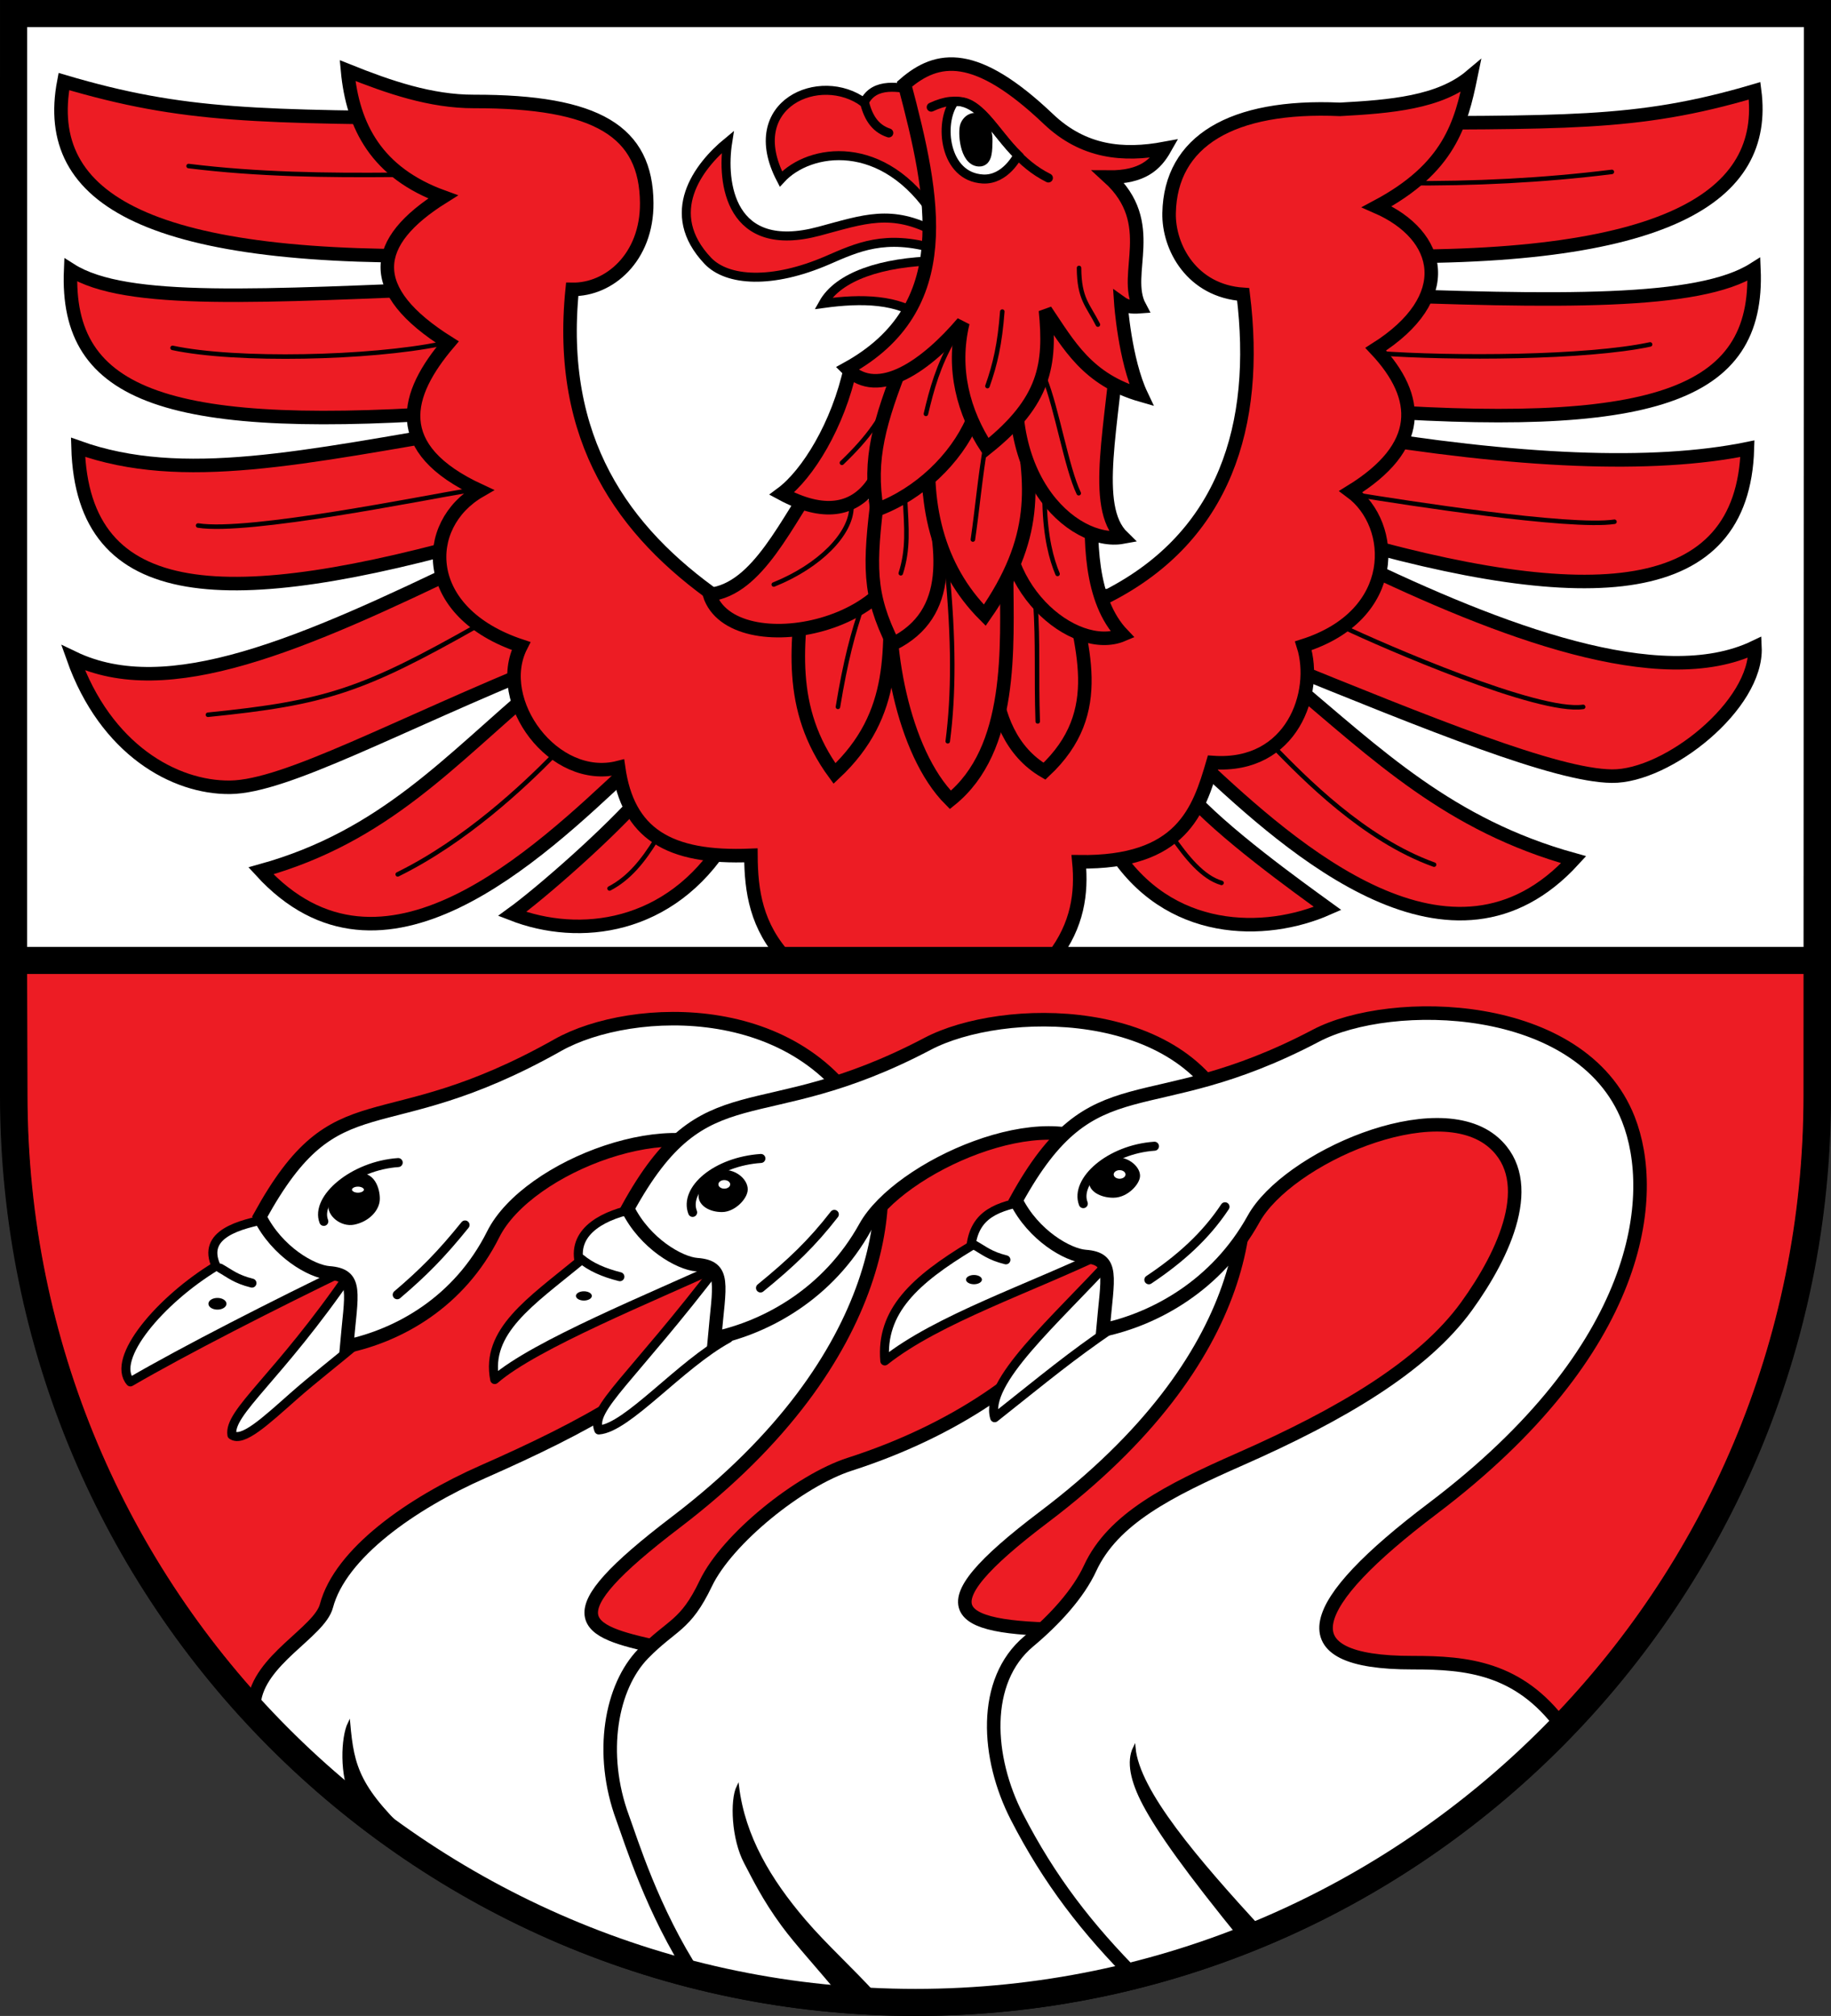 <?xml version="1.0" encoding="UTF-8" standalone="no"?>
<!-- Created with Inkscape (http://www.inkscape.org/) -->
<svg
   xmlns:dc="http://purl.org/dc/elements/1.1/"
   xmlns:cc="http://creativecommons.org/ns#"
   xmlns:rdf="http://www.w3.org/1999/02/22-rdf-syntax-ns#"
   xmlns:svg="http://www.w3.org/2000/svg"
   xmlns="http://www.w3.org/2000/svg"
   xmlns:sodipodi="http://sodipodi.sourceforge.net/DTD/sodipodi-0.dtd"
   xmlns:inkscape="http://www.inkscape.org/namespaces/inkscape"
   width="719.291"
   height="792.061"
   id="svg2"
   sodipodi:version="0.32"
   inkscape:version="0.46"
   sodipodi:docname="Wappen Mühlhausen.svg"
   inkscape:output_extension="org.inkscape.output.svg.inkscape"
   version="1.0"
   style="display:inline">
  <rect width="100%" height="100%" fill="#333333" stroke="none"/>
  <defs
     id="defs4">
    <inkscape:perspective
       sodipodi:type="inkscape:persp3d"
       inkscape:vp_x="0 : 526.18109 : 1"
       inkscape:vp_y="0 : 1000 : 0"
       inkscape:vp_z="744.09448 : 526.18109 : 1"
       inkscape:persp3d-origin="372.04724 : 350.78739 : 1"
       id="perspective10" />
    <inkscape:perspective
       id="perspective2447"
       inkscape:persp3d-origin="372.04724 : 350.78739 : 1"
       inkscape:vp_z="744.09448 : 526.18109 : 1"
       inkscape:vp_y="0 : 1000 : 0"
       inkscape:vp_x="0 : 526.18109 : 1"
       sodipodi:type="inkscape:persp3d" />
    <inkscape:perspective
       id="perspective4411"
       inkscape:persp3d-origin="372.04724 : 350.78739 : 1"
       inkscape:vp_z="744.09448 : 526.18109 : 1"
       inkscape:vp_y="0 : 1000 : 0"
       inkscape:vp_x="0 : 526.18109 : 1"
       sodipodi:type="inkscape:persp3d" />
    <inkscape:perspective
       sodipodi:type="inkscape:persp3d"
       inkscape:vp_x="0 : 526.18109 : 1"
       inkscape:vp_y="0 : 1000 : 0"
       inkscape:vp_z="744.09448 : 526.18109 : 1"
       inkscape:persp3d-origin="372.04724 : 350.78739 : 1"
       id="perspective2393" />
    <inkscape:perspective
       sodipodi:type="inkscape:persp3d"
       inkscape:vp_x="0 : 526.18109 : 1"
       inkscape:vp_y="0 : 1000 : 0"
       inkscape:vp_z="744.09448 : 526.18109 : 1"
       inkscape:persp3d-origin="372.04724 : 350.78739 : 1"
       id="perspective2468" />
    <clipPath
       id="id0">
      <rect
         id="rect9"
         height="225.129"
         width="179.897"
         y="0"
         x="0" />
    </clipPath>
    <style
       id="style6"
       type="text/css">
   
    .str0 {stroke:#1F1A17;stroke-width:0.076;stroke-linecap:round;stroke-linejoin:round}
    .str7 {stroke:#0A0B0C;stroke-linecap:round;stroke-linejoin:round}
    .str6 {stroke:#1F1A17;stroke-linecap:round}
    .str5 {stroke:#1F1A17;stroke-linecap:round;stroke-linejoin:round}
    .str4 {stroke:#1F1A17;stroke-linecap:round;stroke-linejoin:round}
    .str2 {stroke:#1F1A17;stroke-width:2;stroke-linejoin:round}
    .str1 {stroke:#0A0B0C;stroke-width:2.5;stroke-linecap:round;stroke-linejoin:round}
    .str3 {stroke:#1F1A17;stroke-width:2.5}
    .fil3 {fill:none}
    .fil1 {fill:#00923F}
    .fil5 {fill:#1F1A17}
    .fil2 {fill:white}
    .fil4 {fill:blue}
    .fil0 {fill:#FFCC00}
   
  </style>
    <inkscape:perspective
       id="perspective48"
       inkscape:persp3d-origin="372.04724 : 350.78739 : 1"
       inkscape:vp_z="744.09448 : 526.18109 : 1"
       inkscape:vp_y="0 : 1000 : 0"
       inkscape:vp_x="0 : 526.18109 : 1"
       sodipodi:type="inkscape:persp3d" />
    <inkscape:perspective
       id="perspective2483"
       inkscape:persp3d-origin="372.04724 : 350.78739 : 1"
       inkscape:vp_z="744.09448 : 526.18109 : 1"
       inkscape:vp_y="0 : 1000 : 0"
       inkscape:vp_x="0 : 526.18109 : 1"
       sodipodi:type="inkscape:persp3d" />
    <inkscape:perspective
       id="perspective2502"
       inkscape:persp3d-origin="372.04724 : 350.78739 : 1"
       inkscape:vp_z="744.09448 : 526.18109 : 1"
       inkscape:vp_y="0 : 1000 : 0"
       inkscape:vp_x="0 : 526.18109 : 1"
       sodipodi:type="inkscape:persp3d" />
    <inkscape:perspective
       id="perspective2480"
       inkscape:persp3d-origin="372.04724 : 350.78739 : 1"
       inkscape:vp_z="744.09448 : 526.18109 : 1"
       inkscape:vp_y="0 : 1000 : 0"
       inkscape:vp_x="0 : 526.18109 : 1"
       sodipodi:type="inkscape:persp3d" />
    <inkscape:perspective
       id="perspective3328"
       inkscape:persp3d-origin="372.04724 : 350.78739 : 1"
       inkscape:vp_z="744.09448 : 526.18109 : 1"
       inkscape:vp_y="0 : 1000 : 0"
       inkscape:vp_x="0 : 526.18109 : 1"
       sodipodi:type="inkscape:persp3d" />
    <inkscape:perspective
       id="perspective2531"
       inkscape:persp3d-origin="372.04724 : 350.78739 : 1"
       inkscape:vp_z="744.09448 : 526.18109 : 1"
       inkscape:vp_y="0 : 1000 : 0"
       inkscape:vp_x="0 : 526.18109 : 1"
       sodipodi:type="inkscape:persp3d" />
    <style
       id="style15"
       type="text/css">
  .Rand2 { stroke: #202020; stroke-width:30; }
  .Rand4 { stroke: #202020; stroke-width:60; }
  .Rand6 { stroke: #202020; stroke-width:90; }
  .Gold4 { stroke: #ffef00; stroke-width:60; }
  .Schwarz { fill: #000000; }
  .Blau { fill: #0000ff; }
  .Gold { fill: #ffef00; }
  .Silber { fill: #ffffff; }
  </style>
    <clipPath
       id="clippath">
      <path
         id="path13"
         d="M 360,4140 C 360,5929.403 1810.597,7380 3600,7380 C 5389.403,7380 6840,5929.403 6840,4140 L 6840,270 L 360,270 L 360,4140 z" />
    </clipPath>
    <clipPath
       id="krone">
      <path
         d="M 3600,720 C 3585,795 3570,870 3540,930 C 3510,990 3465,1035 3405,1065 C 3345,1095 3270,1110 3270,1132 C 3270,1155 3345,1185 3398,1238 C 3450,1290 3480,1365 3495,1508 C 3510,1650 3510,1860 3510,2018 C 3510,2175 3510,2280 3495,2348 C 3480,2415 3450,2445 3278,2460 C 3105,2475 2790,2475 2618,2475 C 2445,2475 2415,2475 2385,2460 C 2355,2445 2325,2415 2272,2348 C 2220,2280 2145,2175 2100,2108 C 2055,2040 2040,2010 2062,1950 C 2085,1890 2145,1800 2175,1748 C 2205,1695 2205,1680 2198,1680 C 2190,1680 2175,1695 2130,1725 C 2085,1755 2010,1800 1950,1822 C 1890,1845 1845,1845 1792,1822 C 1740,1800 1680,1755 1628,1732 C 1575,1710 1530,1710 1538,1732 C 1545,1755 1605,1800 1702,1882 C 1800,1965 1935,2085 2055,2235 C 2175,2385 2280,2565 2370,2730 C 2460,2895 2535,3045 2572,3135 C 2610,3225 2610,3255 2625,3270 C 2640,3285 2670,3285 2782,3270 C 2895,3255 3090,3225 3240,3210 C 3390,3195 3495,3195 3600,3195 C 3705,3195 3810,3195 3960,3210 C 4110,3225 4305,3255 4418,3270 C 4530,3285 4560,3285 4575,3270 C 4590,3255 4590,3225 4628,3135 C 4665,3045 4740,2895 4830,2730 C 4920,2565 5025,2385 5145,2235 C 5265,2085 5400,1965 5498,1882 C 5595,1800 5655,1755 5662,1732 C 5670,1710 5625,1710 5572,1732 C 5520,1755 5460,1800 5408,1822 C 5355,1845 5310,1845 5250,1822 C 5190,1800 5115,1755 5070,1725 C 5025,1695 5010,1680 5002,1680 C 4995,1680 4995,1695 5025,1748 C 5055,1800 5115,1890 5138,1950 C 5160,2010 5145,2040 5100,2108 C 5055,2175 4980,2280 4928,2348 C 4875,2415 4845,2445 4815,2460 C 4785,2475 4755,2475 4582,2475 C 4410,2475 4095,2475 3922,2460 C 3750,2445 3720,2415 3705,2348 C 3690,2280 3690,2175 3690,2018 C 3690,1860 3690,1650 3705,1508 C 3720,1365 3750,1290 3802,1238 C 3855,1185 3930,1155 3930,1132 C 3930,1110 3855,1095 3795,1065 C 3735,1035 3690,990 3660,930 C 3630,870 3615,795 3600,720 z"
         id="krone1c-1" />
    </clipPath>
    <inkscape:perspective
       id="perspective99"
       inkscape:persp3d-origin="219 : 160 : 1"
       inkscape:vp_z="438 : 240 : 1"
       inkscape:vp_y="0 : 1000 : 0"
       inkscape:vp_x="0 : 240 : 1"
       sodipodi:type="inkscape:persp3d" />
    <style
       id="style3521"
       type="text/css">
  .Rand2 { stroke: #202020; stroke-width:30; }
  .Rand4 { stroke: #202020; stroke-width:60; }
  .Rand6 { stroke: #202020; stroke-width:90; }
  .Gold4 { stroke: #ffef00; stroke-width:60; }
  .Schwarz { fill: #000000; }
  .Blau { fill: #0000ff; }
  .Gold { fill: #ffef00; }
  .Silber { fill: #ffffff; }
  </style>
    <clipPath
       id="clipPath3517">
      <path
         id="path3519"
         d="M 360,4140 C 360,5929.403 1810.597,7380 3600,7380 C 5389.403,7380 6840,5929.403 6840,4140 L 6840,270 L 360,270 L 360,4140 z" />
    </clipPath>
    <clipPath
       id="clipPath3513">
      <path
         d="M 3600,720 C 3585,795 3570,870 3540,930 C 3510,990 3465,1035 3405,1065 C 3345,1095 3270,1110 3270,1132 C 3270,1155 3345,1185 3398,1238 C 3450,1290 3480,1365 3495,1508 C 3510,1650 3510,1860 3510,2018 C 3510,2175 3510,2280 3495,2348 C 3480,2415 3450,2445 3278,2460 C 3105,2475 2790,2475 2618,2475 C 2445,2475 2415,2475 2385,2460 C 2355,2445 2325,2415 2272,2348 C 2220,2280 2145,2175 2100,2108 C 2055,2040 2040,2010 2062,1950 C 2085,1890 2145,1800 2175,1748 C 2205,1695 2205,1680 2198,1680 C 2190,1680 2175,1695 2130,1725 C 2085,1755 2010,1800 1950,1822 C 1890,1845 1845,1845 1792,1822 C 1740,1800 1680,1755 1628,1732 C 1575,1710 1530,1710 1538,1732 C 1545,1755 1605,1800 1702,1882 C 1800,1965 1935,2085 2055,2235 C 2175,2385 2280,2565 2370,2730 C 2460,2895 2535,3045 2572,3135 C 2610,3225 2610,3255 2625,3270 C 2640,3285 2670,3285 2782,3270 C 2895,3255 3090,3225 3240,3210 C 3390,3195 3495,3195 3600,3195 C 3705,3195 3810,3195 3960,3210 C 4110,3225 4305,3255 4418,3270 C 4530,3285 4560,3285 4575,3270 C 4590,3255 4590,3225 4628,3135 C 4665,3045 4740,2895 4830,2730 C 4920,2565 5025,2385 5145,2235 C 5265,2085 5400,1965 5498,1882 C 5595,1800 5655,1755 5662,1732 C 5670,1710 5625,1710 5572,1732 C 5520,1755 5460,1800 5408,1822 C 5355,1845 5310,1845 5250,1822 C 5190,1800 5115,1755 5070,1725 C 5025,1695 5010,1680 5002,1680 C 4995,1680 4995,1695 5025,1748 C 5055,1800 5115,1890 5138,1950 C 5160,2010 5145,2040 5100,2108 C 5055,2175 4980,2280 4928,2348 C 4875,2415 4845,2445 4815,2460 C 4785,2475 4755,2475 4582,2475 C 4410,2475 4095,2475 3922,2460 C 3750,2445 3720,2415 3705,2348 C 3690,2280 3690,2175 3690,2018 C 3690,1860 3690,1650 3705,1508 C 3720,1365 3750,1290 3802,1238 C 3855,1185 3930,1155 3930,1132 C 3930,1110 3855,1095 3795,1065 C 3735,1035 3690,990 3660,930 C 3630,870 3615,795 3600,720 z"
         id="path3515" />
    </clipPath>
    <inkscape:perspective
       id="perspective3511"
       inkscape:persp3d-origin="219 : 160 : 1"
       inkscape:vp_z="438 : 240 : 1"
       inkscape:vp_y="0 : 1000 : 0"
       inkscape:vp_x="0 : 240 : 1"
       sodipodi:type="inkscape:persp3d" />
    <inkscape:perspective
       id="perspective2748"
       inkscape:persp3d-origin="372.04724 : 350.78739 : 1"
       inkscape:vp_z="744.09448 : 526.18109 : 1"
       inkscape:vp_y="0 : 1000 : 0"
       inkscape:vp_x="0 : 526.18109 : 1"
       sodipodi:type="inkscape:persp3d" />
    <inkscape:perspective
       id="perspective2621"
       inkscape:persp3d-origin="372.04724 : 350.78739 : 1"
       inkscape:vp_z="744.09448 : 526.18109 : 1"
       inkscape:vp_y="0 : 1000 : 0"
       inkscape:vp_x="0 : 526.18109 : 1"
       sodipodi:type="inkscape:persp3d" />
    <inkscape:perspective
       id="perspective3295"
       inkscape:persp3d-origin="372.04724 : 350.78739 : 1"
       inkscape:vp_z="744.09448 : 526.18109 : 1"
       inkscape:vp_y="0 : 1000 : 0"
       inkscape:vp_x="0 : 526.18109 : 1"
       sodipodi:type="inkscape:persp3d" />
    <inkscape:perspective
       id="perspective2583"
       inkscape:persp3d-origin="372.04724 : 350.78739 : 1"
       inkscape:vp_z="744.09448 : 526.18109 : 1"
       inkscape:vp_y="0 : 1000 : 0"
       inkscape:vp_x="0 : 526.18109 : 1"
       sodipodi:type="inkscape:persp3d" />
  </defs>
  <sodipodi:namedview
     id="base"
     pagecolor="#ffffff"
     bordercolor="#666666"
     borderopacity="1.0"
     inkscape:pageopacity="0.0"
     inkscape:pageshadow="2"
     inkscape:zoom="0.66969214"
     inkscape:cx="184.52764"
     inkscape:cy="586.33547"
     inkscape:document-units="px"
     inkscape:current-layer="layer4"
     showgrid="true"
     inkscape:window-width="1400"
     inkscape:window-height="1001"
     inkscape:window-x="0"
     inkscape:window-y="22"
     inkscape:snap-global="false"
     showguides="true"
     inkscape:guide-bbox="true"
     objecttolerance="20"
     gridtolerance="20"
     guidetolerance="20"
     inkscape:snap-intersection-grid-guide="false"
     inkscape:snap-center="true" />
  <g
     inkscape:groupmode="layer"
     id="layer5"
     inkscape:label="Schildfüllung"
     style="display:inline"
     transform="translate(-12.402,-54.921)" />
  <g
     inkscape:groupmode="layer"
     id="layer3"
     inkscape:label="Ebene 1"
     style="display:inline"
     transform="translate(-62.2,-96.489)">
    <path
       id="path3364"
       style="fill:#ff0000;fill-opacity:1;fill-rule:nonzero;stroke:none;stroke-width:10.63;stroke-linecap:square;stroke-linejoin:miter;stroke-miterlimit:4;stroke-dasharray:none;stroke-opacity:1;display:inline"
       d=""
       sodipodi:nodetypes="cc" />
    <path
       style="fill:none;fill-rule:evenodd;stroke:#000000;stroke-width:3.543;stroke-linecap:round;stroke-linejoin:round;stroke-miterlimit:4;stroke-dasharray:none;stroke-opacity:1;display:inline"
       id="path3329"
       sodipodi:nodetypes="cc"
       d="" />
    <path
       style="fill:none;fill-rule:evenodd;stroke:#ff0000;stroke-width:1.772;stroke-linecap:round;stroke-linejoin:round;stroke-miterlimit:4;stroke-dasharray:none;stroke-opacity:1;display:inline"
       id="path3430"
       sodipodi:nodetypes="cc"
       d="" />
    <path
       style="fill:none;fill-rule:evenodd;stroke:#00ff00;stroke-width:3.543;stroke-linecap:round;stroke-linejoin:round;stroke-miterlimit:4;stroke-dasharray:none;stroke-opacity:1;display:inline"
       id="path3460"
       sodipodi:nodetypes="cz"
       d="" />
    <path
       style="fill:none;fill-rule:evenodd;stroke:#00ff00;stroke-width:3.543;stroke-linecap:round;stroke-linejoin:round;stroke-miterlimit:4;stroke-dasharray:none;stroke-opacity:1;display:inline"
       id="path3497"
       sodipodi:nodetypes="cc"
       d="" />
    <path
       style="fill:none;fill-rule:evenodd;stroke:#00ff00;stroke-width:3.543;stroke-linecap:round;stroke-linejoin:round;stroke-miterlimit:4;stroke-dasharray:none;stroke-opacity:1;display:inline"
       id="path3499"
       sodipodi:nodetypes="cc"
       d="" />
    <path
       style="fill:none;fill-rule:evenodd;stroke:#00ff00;stroke-width:3.543;stroke-linecap:round;stroke-linejoin:round;stroke-miterlimit:4;stroke-dasharray:none;stroke-opacity:1;display:inline"
       id="path3501"
       sodipodi:nodetypes="cc"
       d="" />
    <path
       style="fill:none;fill-rule:evenodd;stroke:#00ff00;stroke-width:3.543;stroke-linecap:round;stroke-linejoin:round;stroke-miterlimit:4;stroke-dasharray:none;stroke-opacity:1;display:inline"
       id="path3503"
       sodipodi:nodetypes="cc"
       d="" />
    <path
       style="fill:none;fill-rule:evenodd;stroke:#00ff00;stroke-width:3.543;stroke-linecap:round;stroke-linejoin:round;stroke-miterlimit:4;stroke-dasharray:none;stroke-opacity:1;display:inline"
       id="path3505"
       sodipodi:nodetypes="cc"
       d="" />
    <path
       style="fill:none;fill-rule:evenodd;stroke:#00ff00;stroke-width:3.543;stroke-linecap:round;stroke-linejoin:round;stroke-miterlimit:4;stroke-dasharray:none;stroke-opacity:1;display:inline"
       id="path3507"
       sodipodi:nodetypes="cc"
       d="" />
    <path
       style="fill:none;fill-rule:evenodd;stroke:#00ff00;stroke-width:3.543;stroke-linecap:round;stroke-linejoin:round;stroke-miterlimit:4;stroke-dasharray:none;stroke-opacity:1;display:inline"
       id="path3509"
       sodipodi:nodetypes="cc"
       d="" />
    <path
       style="fill:none;fill-rule:evenodd;stroke:#00ff00;stroke-width:3.543;stroke-linecap:round;stroke-linejoin:round;stroke-miterlimit:4;stroke-dasharray:none;stroke-opacity:1;display:inline"
       id="path3511"
       sodipodi:nodetypes="cc"
       d="" />
    <path
       style="fill:none;fill-rule:evenodd;stroke:#00ff00;stroke-width:3.543;stroke-linecap:round;stroke-linejoin:round;stroke-miterlimit:4;stroke-dasharray:none;stroke-opacity:1;display:inline"
       id="path3513"
       sodipodi:nodetypes="cc"
       d="" />
    <path
       style="fill:none;fill-rule:evenodd;stroke:#00ff00;stroke-width:3.543;stroke-linecap:round;stroke-linejoin:round;stroke-miterlimit:4;stroke-dasharray:none;stroke-opacity:1;display:inline"
       id="path3516"
       sodipodi:nodetypes="cc"
       d="" />
    <path
       style="fill:none;fill-rule:evenodd;stroke:#00ff00;stroke-width:3.543;stroke-linecap:round;stroke-linejoin:round;stroke-miterlimit:4;stroke-dasharray:none;stroke-opacity:1;display:inline"
       id="path3518"
       sodipodi:nodetypes="cc"
       d="" />
    <path
       style="fill:none;fill-rule:evenodd;stroke:#00ff00;stroke-width:3.543;stroke-linecap:round;stroke-linejoin:round;stroke-miterlimit:4;stroke-dasharray:none;stroke-opacity:1;display:inline"
       id="path3520"
       sodipodi:nodetypes="cc"
       d="" />
    <path
       style="fill:none;fill-rule:evenodd;stroke:#00ff00;stroke-width:3.543;stroke-linecap:round;stroke-linejoin:round;stroke-miterlimit:4;stroke-dasharray:none;stroke-opacity:1;display:inline"
       id="path3522"
       sodipodi:nodetypes="cc"
       d="" />
    <path
       style="fill:none;fill-rule:evenodd;stroke:#00ff00;stroke-width:3.543;stroke-linecap:round;stroke-linejoin:round;stroke-miterlimit:4;stroke-dasharray:none;stroke-opacity:1;display:inline"
       id="path3524"
       sodipodi:nodetypes="cc"
       d="" />
    <path
       style="fill:none;fill-rule:evenodd;stroke:#00ff00;stroke-width:3.543;stroke-linecap:round;stroke-linejoin:round;stroke-miterlimit:4;stroke-dasharray:none;stroke-opacity:1;display:inline"
       id="path3526"
       sodipodi:nodetypes="cc"
       d="" />
    <path
       style="fill:none;fill-rule:evenodd;stroke:#00ff00;stroke-width:3.543;stroke-linecap:round;stroke-linejoin:round;stroke-miterlimit:4;stroke-dasharray:none;stroke-opacity:1;display:inline"
       id="path3528"
       sodipodi:nodetypes="cc"
       d="" />
    <path
       style="fill:none;fill-rule:evenodd;stroke:#000000;stroke-width:2.48;stroke-linecap:round;stroke-linejoin:round;stroke-miterlimit:4;stroke-dasharray:none;stroke-opacity:1;display:inline"
       id="path3477"
       sodipodi:nodetypes="cc"
       d="" />
  </g>
  <g
     inkscape:groupmode="layer"
     id="layer4"
     inkscape:label="Rahmen"
     style="display:inline"
     transform="translate(-12.402,-54.921)">
    <g
       id="g6470"
       style="stroke:#000000">
      <path
         id="path3363"
         d="M 726.378,432.283 L 726.378,60.236 L 17.747,60.236 L 17.717,432.283"
         style="fill:#ffffff;fill-opacity:1;fill-rule:nonzero;stroke:#000000;stroke-width:10.63;stroke-linecap:square;stroke-linejoin:miter;stroke-miterlimit:4;stroke-dasharray:none;stroke-opacity:1;display:inline" />
      <path
         id="path3264"
         d="M 17.717,432.283 L 17.893,485.433 C 18.07,682.37 176.738,841.668 372.239,841.668 C 567.741,841.668 726.378,681.711 726.378,485.433 L 726.378,432.283"
         style="fill:#ed1c24;fill-opacity:1;fill-rule:nonzero;stroke:#000000;stroke-width:10.63;stroke-linecap:square;stroke-linejoin:miter;stroke-miterlimit:4;stroke-dasharray:none;stroke-opacity:1;display:inline" />
      <path
         sodipodi:nodetypes="ccccc"
         id="path3406"
         d="M 200.24,594.46 C 169.808,609.133 134.587,627.114 113.422,639.436 C 105.57,630.34 125.176,607.22 147.081,593.952 C 141.368,581.382 156.063,577.504 168.314,575.236 L 200.24,594.46 z"
         style="fill:#ffffff;fill-rule:evenodd;stroke:#000000;stroke-width:3.543;stroke-linecap:round;stroke-linejoin:round;stroke-miterlimit:4;stroke-dasharray:none;stroke-opacity:1;display:inline"
         transform="translate(-49.798,-41.568)" />
      <path
         style="fill:#ffffff;fill-rule:evenodd;stroke:#000000;stroke-width:3.543;stroke-linecap:round;stroke-linejoin:round;stroke-miterlimit:4;stroke-dasharray:none;stroke-opacity:1;display:inline"
         d="M 202.447,624.377 C 194.71,630.972 185.391,638.126 177.483,645.119 C 166.457,654.87 157.49,663.279 153.311,660.298 C 151.846,651.31 171.3,638.183 199.958,596.313 L 202.447,624.377 z"
         id="path3408"
         sodipodi:nodetypes="csccc"
         transform="translate(-49.798,-41.568)" />
      <path
         sodipodi:nodetypes="cssssccssssscsc"
         id="path3410"
         d="M 164.234,574.565 C 194.923,518.653 211.043,546.734 281.345,507.098 C 310.227,490.813 380.053,487.791 404.794,542.599 C 413.326,561.499 413.921,628.879 327.679,694.576 C 278.354,732.15 290.86,737.222 320.598,743.638 C 341.242,748.092 321.261,850.468 338.169,873.277 C 265.611,850.118 204.082,816.805 161.991,765.596 C 163.697,748.602 187.676,737.857 190.435,727.446 C 195.905,706.802 223.703,687.176 252.025,674.694 C 291.521,657.287 324.126,639.756 341.193,616.205 C 356.308,595.347 369.112,567.022 351.934,551.878 C 329.408,532.021 269.484,554.413 255.958,581.443 C 242.585,608.168 218.858,621.139 198.377,625.483 C 200.221,604.269 202.853,597.45 191.435,596.591 C 184.655,596.081 171.076,588.354 164.234,574.565 z"
         style="fill:#ffffff;fill-rule:evenodd;stroke:#000000;stroke-width:5.315;stroke-linecap:butt;stroke-linejoin:miter;stroke-miterlimit:4;stroke-dasharray:none;stroke-opacity:1;display:inline"
         transform="translate(-49.798,-41.568)" />
      <path
         sodipodi:nodetypes="ccccc"
         id="path3367"
         d="M 447.531,546.469 C 417.099,561.142 380.787,573.127 359.986,589.628 C 358.311,569.994 371.921,557.775 393.827,544.507 C 395.381,531.756 404.382,528.874 416.633,526.606 L 447.531,546.469 z"
         style="fill:#ffffff;fill-rule:evenodd;stroke:#000000;stroke-width:3.543;stroke-linecap:round;stroke-linejoin:round;stroke-miterlimit:4;stroke-dasharray:none;stroke-opacity:1;display:inline" />
      <path
         style="fill:#ffffff;fill-rule:evenodd;stroke:#000000;stroke-width:3.543;stroke-linecap:round;stroke-linejoin:round;stroke-miterlimit:4;stroke-dasharray:none;stroke-opacity:1;display:inline"
         d="M 345.226,593.756 C 319.126,605.921 272.327,624.746 256.541,638.511 C 252.815,619.562 270.757,607.799 289.698,592.25 C 287.148,579.727 300.134,573.534 312.385,571.266 L 345.226,593.756 z"
         id="path3386"
         sodipodi:nodetypes="ccccc"
         transform="translate(-49.798,-41.568)" />
      <path
         sodipodi:nodetypes="cccc"
         id="path3388"
         d="M 348.345,622.305 C 329.314,632.685 308.646,657.55 297.421,658.319 C 293.914,649.944 309.869,638.866 345.346,592.367 L 348.345,622.305 z"
         style="fill:#ffffff;fill-rule:evenodd;stroke:#000000;stroke-width:3.543;stroke-linecap:round;stroke-linejoin:round;stroke-miterlimit:4;stroke-dasharray:none;stroke-opacity:1;display:inline"
         transform="translate(-49.798,-41.568)" />
      <path
         style="fill:#ffffff;fill-rule:evenodd;stroke:#000000;stroke-width:5.315;stroke-linecap:butt;stroke-linejoin:miter;stroke-miterlimit:4;stroke-dasharray:none;stroke-opacity:1;display:inline"
         d="M 308.763,571.353 C 339.453,515.441 359.57,541.887 426.601,506.611 C 455.943,491.17 527.588,490.233 546.132,537.335 C 557.898,567.221 555.181,629.845 472.39,692.454 C 422.934,729.854 435.77,736.858 486.699,736.774 C 508.085,736.739 495.589,850.039 512.498,872.847 C 453.18,887.573 390.969,885.778 335.283,873.042 C 318.452,847.226 310.109,819.69 306.804,810.734 C 297.429,785.331 302.269,759.107 314.928,746.175 C 326.333,734.526 331.365,735.572 339.467,718.612 C 347.829,701.109 376.348,678.121 396.006,671.795 C 437.093,658.573 468.656,636.545 485.723,612.993 C 500.838,592.135 513.642,563.81 496.463,548.666 C 473.938,528.809 415.285,554.834 402.123,578.595 C 387.642,604.736 363.388,617.927 342.906,622.272 C 344.751,601.057 347.382,594.238 335.965,593.379 C 329.185,592.869 315.606,585.142 308.763,571.353 z"
         id="path3390"
         sodipodi:nodetypes="cssssccssssssscsc"
         transform="translate(-49.798,-41.568)" />
      <path
         style="fill:#ffffff;fill-rule:evenodd;stroke:#000000;stroke-width:3.543;stroke-linecap:round;stroke-linejoin:round;stroke-miterlimit:4;stroke-dasharray:none;stroke-opacity:1;display:inline"
         d="M 499.536,617.954 C 482.101,629.929 473.745,637.01 452.944,653.511 C 448.753,639.436 476.564,615.59 499.046,590.979 L 499.536,617.954 z"
         id="path3369"
         sodipodi:nodetypes="cccc"
         transform="translate(-49.798,-41.568)" />
      <path
         sodipodi:nodetypes="cssssccssssssscsc"
         id="path3365"
         d="M 411.524,526.574 C 442.213,470.661 462.331,497.108 529.362,461.832 C 558.704,446.39 633.541,447.506 652.085,494.608 C 663.85,524.493 657.942,585.066 575.151,647.674 C 525.695,685.075 516.414,708.266 567.343,708.182 C 588.73,708.147 609.066,710.183 625.975,732.991 C 578.741,778.725 525.194,813.41 459.02,832.366 C 439.453,812.707 424.691,793.7 411.845,768.69 C 400.038,745.707 397.946,715.365 416.549,699.799 C 426.862,691.171 436.055,681.016 440.632,671.097 C 449.58,651.705 471.357,640.638 499.679,628.156 C 539.175,610.749 571.417,591.765 588.484,568.213 C 603.599,547.355 616.403,519.03 599.224,503.887 C 576.699,484.03 518.046,510.055 504.884,533.815 C 490.402,559.957 466.148,573.148 445.667,577.492 C 447.511,556.277 450.143,549.459 438.726,548.6 C 431.945,548.09 418.367,540.363 411.524,526.574 z"
         style="fill:#ffffff;fill-rule:evenodd;stroke:#000000;stroke-width:5.315;stroke-linecap:butt;stroke-linejoin:miter;stroke-miterlimit:4;stroke-dasharray:none;stroke-opacity:1;display:inline" />
      <path
         sodipodi:nodetypes="cc"
         id="path3371"
         d="M 395.053,544.016 C 398.957,546.208 401.187,548.327 407.559,549.902"
         style="fill:none;fill-rule:evenodd;stroke:#000000;stroke-width:3.543;stroke-linecap:round;stroke-linejoin:miter;stroke-miterlimit:4;stroke-dasharray:none;stroke-opacity:1;display:inline" />
      <path
         transform="matrix(0.656,0,0,0.426,135.944,319.82)"
         d="M 398.731,558.362 A 3.801,3.311 0 1 1 391.129,558.362 A 3.801,3.311 0 1 1 398.731,558.362 z"
         sodipodi:ry="3.3105001"
         sodipodi:rx="3.8009446"
         sodipodi:cy="558.362"
         sodipodi:cx="394.93039"
         id="path3373"
         style="opacity:1;fill:#000000;fill-opacity:1;fill-rule:nonzero;stroke:#000000;stroke-width:1.892;stroke-linecap:round;stroke-linejoin:round;stroke-miterlimit:4;stroke-dasharray:none;stroke-dashoffset:2.657;stroke-opacity:1;display:inline"
         sodipodi:type="arc" />
      <path
         style="fill:none;fill-rule:evenodd;stroke:#000000;stroke-width:3.543;stroke-linecap:round;stroke-linejoin:miter;stroke-miterlimit:4;stroke-dasharray:none;stroke-opacity:1;display:inline"
         d="M 465.922,505.271 C 448.247,506.482 434.537,518.901 437.967,527.832"
         id="path3375"
         sodipodi:nodetypes="cc" />
      <path
         sodipodi:nodetypes="csssc"
         id="path3377"
         d="M 399.585,557.497 C 399.585,559.325 397.516,562.537 395.418,562.537 C 393.32,562.537 391.662,561.051 391.739,559.227 C 391.861,556.362 393.564,553.322 395.662,553.322 C 398.004,553.322 399.585,555.67 399.585,557.497 z"
         style="fill:#000000;fill-opacity:1;fill-rule:nonzero;stroke:#000000;stroke-width:2.098;stroke-linecap:round;stroke-linejoin:round;stroke-miterlimit:4;stroke-dashoffset:2.657;stroke-opacity:1;display:inline"
         transform="matrix(2.011,0,0,1.418,-345.419,-273.654)" />
      <path
         sodipodi:type="arc"
         style="opacity:1;fill:#ffffff;fill-opacity:1;fill-rule:nonzero;stroke:#000000;stroke-width:1.434;stroke-linecap:round;stroke-linejoin:round;stroke-miterlimit:4;stroke-dasharray:none;stroke-dashoffset:2.657;stroke-opacity:1;display:inline"
         id="path3380"
         sodipodi:cx="394.93039"
         sodipodi:cy="558.362"
         sodipodi:rx="3.8009446"
         sodipodi:ry="3.3105001"
         d="M 398.731,558.362 A 3.801,3.311 0 1 1 391.129,558.362 A 3.801,3.311 0 1 1 398.731,558.362 z"
         transform="matrix(0.75,0,0,0.648,156.032,154.542)" />
      <path
         sodipodi:nodetypes="cc"
         id="path3382"
         d="M 543.431,570.626 C 535.809,582.136 525.778,591.121 513.514,599.317"
         style="fill:none;fill-rule:evenodd;stroke:#000000;stroke-width:3.543;stroke-linecap:round;stroke-linejoin:miter;stroke-miterlimit:4;stroke-dasharray:none;stroke-opacity:1;display:inline"
         transform="translate(-49.798,-41.568)" />
      <path
         sodipodi:nodetypes="cscc"
         id="path3384"
         d="M 500.744,817.439 C 478.548,790.188 467.469,774.543 461.833,763.913 C 456.9,754.608 455.37,747.006 457.989,741.602 C 459.53,758.78 482.696,785.676 507.894,813.137"
         style="fill:#000000;fill-rule:evenodd;stroke:#000000;stroke-width:1px;stroke-linecap:butt;stroke-linejoin:miter;stroke-opacity:1;display:inline" />
      <path
         style="fill:none;fill-rule:evenodd;stroke:#000000;stroke-width:3.543;stroke-linecap:round;stroke-linejoin:miter;stroke-miterlimit:4;stroke-dasharray:none;stroke-opacity:1;display:inline"
         d="M 290.468,591.076 C 294.144,594.179 299.338,596.527 305.711,598.101"
         id="path3392"
         sodipodi:nodetypes="cc"
         transform="translate(-49.798,-41.568)" />
      <path
         sodipodi:type="arc"
         style="opacity:1;fill:#000000;fill-opacity:1;fill-rule:nonzero;stroke:#000000;stroke-width:1.892;stroke-linecap:round;stroke-linejoin:round;stroke-miterlimit:4;stroke-dasharray:none;stroke-dashoffset:2.657;stroke-opacity:1;display:inline"
         id="path3394"
         sodipodi:cx="394.93039"
         sodipodi:cy="558.362"
         sodipodi:rx="3.8009446"
         sodipodi:ry="3.3105001"
         d="M 398.731,558.362 A 3.801,3.311 0 1 1 391.129,558.362 A 3.801,3.311 0 1 1 398.731,558.362 z"
         transform="matrix(0.656,0,0,0.426,-17.299,326.224)" />
      <path
         sodipodi:nodetypes="cc"
         id="path3396"
         d="M 361.109,551.647 C 343.434,552.857 330.865,563.908 334.294,572.839"
         style="fill:none;fill-rule:evenodd;stroke:#000000;stroke-width:3.543;stroke-linecap:round;stroke-linejoin:miter;stroke-miterlimit:4;stroke-dasharray:none;stroke-opacity:1;display:inline"
         transform="translate(-49.798,-41.568)" />
      <path
         style="fill:#000000;fill-opacity:1;fill-rule:nonzero;stroke:#000000;stroke-width:3.543;stroke-linecap:round;stroke-linejoin:round;stroke-miterlimit:4;stroke-dashoffset:2.657;stroke-opacity:1;display:inline"
         d="M 354.174,563.787 C 354.174,566.379 350.015,570.934 345.796,570.934 C 341.577,570.934 338.242,568.826 338.398,566.24 C 338.643,562.177 342.067,557.866 346.286,557.866 C 350.995,557.866 354.174,561.196 354.174,563.787 z"
         id="path3398"
         sodipodi:nodetypes="csssc"
         transform="translate(-49.798,-41.568)" />
      <path
         transform="matrix(0.75,0,0,0.648,0.737,158.438)"
         d="M 398.731,558.362 A 3.801,3.311 0 1 1 391.129,558.362 A 3.801,3.311 0 1 1 398.731,558.362 z"
         sodipodi:ry="3.3105001"
         sodipodi:rx="3.8009446"
         sodipodi:cy="558.362"
         sodipodi:cx="394.93039"
         id="path3400"
         style="opacity:1;fill:#ffffff;fill-opacity:1;fill-rule:nonzero;stroke:#000000;stroke-width:1.434;stroke-linecap:round;stroke-linejoin:round;stroke-miterlimit:4;stroke-dasharray:none;stroke-dashoffset:2.657;stroke-opacity:1;display:inline"
         sodipodi:type="arc" />
      <path
         style="fill:none;fill-rule:evenodd;stroke:#000000;stroke-width:3.543;stroke-linecap:round;stroke-linejoin:miter;stroke-miterlimit:4;stroke-dasharray:none;stroke-opacity:1;display:inline"
         d="M 389.96,573.609 C 381.198,584.891 373.219,592.509 360.954,602.528"
         id="path3402"
         sodipodi:nodetypes="cc"
         transform="translate(-49.798,-41.568)" />
      <path
         style="fill:#000000;fill-rule:evenodd;stroke:#000000;stroke-width:1px;stroke-linecap:butt;stroke-linejoin:miter;stroke-opacity:1;display:inline"
         d="M 393.195,881.143 C 383.678,869.458 375.418,860.716 369.685,852.923 C 362.048,842.542 358.188,834.373 354.968,828.301 C 350.035,818.995 349.417,803.87 352.036,798.465 C 354.442,818.052 364.5,834.997 378.18,851.023 C 386.689,860.992 397.018,870.186 406.501,880.717"
         id="path3404"
         sodipodi:nodetypes="csscsc"
         transform="translate(-49.798,-41.568)" />
      <path
         sodipodi:nodetypes="cc"
         id="path3412"
         d="M 148.671,594.733 C 152.575,596.924 154.805,599.044 161.177,600.618"
         style="fill:none;fill-rule:evenodd;stroke:#000000;stroke-width:3.543;stroke-linecap:round;stroke-linejoin:miter;stroke-miterlimit:4;stroke-dasharray:none;stroke-opacity:1;display:inline"
         transform="translate(-49.798,-41.568)" />
      <path
         transform="matrix(0.775,0,0,0.563,-208.247,252.815)"
         d="M 398.731,558.362 A 3.801,3.311 0 1 1 391.129,558.362 A 3.801,3.311 0 1 1 398.731,558.362 z"
         sodipodi:ry="3.3105001"
         sodipodi:rx="3.8009446"
         sodipodi:cy="558.362"
         sodipodi:cx="394.93039"
         id="path3414"
         style="opacity:1;fill:#000000;fill-opacity:1;fill-rule:nonzero;stroke:#000000;stroke-width:1.513;stroke-linecap:round;stroke-linejoin:round;stroke-miterlimit:4;stroke-dasharray:none;stroke-dashoffset:2.657;stroke-opacity:1;display:inline"
         sodipodi:type="arc" />
      <path
         style="fill:none;fill-rule:evenodd;stroke:#000000;stroke-width:3.543;stroke-linecap:round;stroke-linejoin:miter;stroke-miterlimit:4;stroke-dasharray:none;stroke-opacity:1;display:inline"
         d="M 218.632,553.263 C 200.956,554.473 185.975,567.437 189.405,576.368"
         id="path3416"
         sodipodi:nodetypes="cc"
         transform="translate(-49.798,-41.568)" />
      <path
         sodipodi:nodetypes="cssss"
         id="path3418"
         d="M 209.513,568.677 C 208.794,571.951 205.485,574.992 201.038,575.909 C 196.853,576.772 192.291,572.999 193.01,569.705 C 193.888,565.681 199.81,559.233 204.077,559.233 C 208.841,559.233 210.065,566.161 209.513,568.677 z"
         style="fill:#000000;fill-opacity:1;fill-rule:nonzero;stroke:#000000;stroke-width:3.543;stroke-linecap:round;stroke-linejoin:round;stroke-miterlimit:4;stroke-dashoffset:2.657;stroke-opacity:1;display:inline"
         transform="translate(-49.798,-41.568)" />
      <path
         id="path3420"
         d="M 205.662,563.905 C 205.662,564.839 204.384,565.596 202.811,565.596 C 201.237,565.596 199.959,564.839 199.959,563.905 C 199.959,562.972 201.237,562.214 202.811,562.214 C 204.384,562.214 205.662,562.972 205.662,563.905 z"
         style="fill:#ffffff;fill-opacity:1;fill-rule:nonzero;stroke:#000000;stroke-width:1;stroke-linecap:round;stroke-linejoin:round;stroke-miterlimit:4;stroke-dashoffset:2.657;stroke-opacity:1;display:inline"
         transform="translate(-49.798,-41.568)" />
      <path
         sodipodi:nodetypes="cc"
         id="path3422"
         d="M 244.888,577.776 C 235.45,589.468 228.508,596.455 218.242,605.195"
         style="fill:none;fill-rule:evenodd;stroke:#000000;stroke-width:3.543;stroke-linecap:round;stroke-linejoin:miter;stroke-miterlimit:4;stroke-dasharray:none;stroke-opacity:1;display:inline"
         transform="translate(-49.798,-41.568)" />
      <path
         sodipodi:nodetypes="ccc"
         id="path3424"
         d="M 200.794,803.518 C 195.86,794.213 196.671,779.006 199.289,773.601 C 200.831,790.78 202.837,799.344 226.085,820.662"
         style="fill:#000000;fill-rule:evenodd;stroke:#000000;stroke-width:1px;stroke-linecap:butt;stroke-linejoin:miter;stroke-opacity:1;display:inline"
         transform="translate(-49.798,-41.568)" />
      <path
         sodipodi:nodetypes="cccc"
         id="path3433"
         d="M 37.494,86.96 C 84.87,100.99 113.442,100.77 197.87,101.474 L 195.935,155.175 C 71.132,158.358 28.617,133.576 37.494,86.96 z"
         style="fill:#ed1c24;fill-opacity:1;fill-rule:evenodd;stroke:#000000;stroke-width:5.315;stroke-linecap:butt;stroke-linejoin:miter;stroke-miterlimit:4;stroke-dasharray:none;stroke-opacity:1;display:inline" />
      <path
         style="fill:#ed1c24;fill-opacity:1;fill-rule:evenodd;stroke:#000000;stroke-width:5.315;stroke-linecap:butt;stroke-linejoin:miter;stroke-miterlimit:4;stroke-dasharray:none;stroke-opacity:1;display:inline"
         d="M 40.155,160.98 C 61.89,174.768 114.894,171.162 196.419,167.995 L 198.837,216.374 C 78.147,225.605 38.051,210.982 40.155,160.98 z"
         id="path3435"
         sodipodi:nodetypes="cccc" />
      <path
         sodipodi:nodetypes="cccc"
         id="path3437"
         d="M 43.057,230.646 C 84.144,245.401 131.584,234.538 199.563,223.147 L 204.643,265.962 C 101.853,295.271 44.824,293.226 43.057,230.646 z"
         style="fill:#ed1c24;fill-opacity:1;fill-rule:evenodd;stroke:#000000;stroke-width:5.315;stroke-linecap:butt;stroke-linejoin:miter;stroke-miterlimit:4;stroke-dasharray:none;stroke-opacity:1;display:inline" />
      <path
         style="fill:#ed1c24;fill-opacity:1;fill-rule:evenodd;stroke:#000000;stroke-width:5.315;stroke-linecap:butt;stroke-linejoin:miter;stroke-miterlimit:4;stroke-dasharray:none;stroke-opacity:1;display:inline"
         d="M 41.122,313.374 C 78.339,331.274 130.859,308.316 198.354,275.638 L 228.107,315.551 C 167.926,340.004 124.771,364.014 102.777,364.25 C 80.992,364.483 53.883,349.44 41.122,313.374 z"
         id="path3439"
         sodipodi:nodetypes="cccsc" />
      <path
         sodipodi:nodetypes="cccc"
         id="path3441"
         d="M 114.9,397.069 C 163.728,383.523 189.397,353.308 223.753,324.501 L 259.069,357.399 C 223.448,390.757 162.519,449.18 114.9,397.069 z"
         style="fill:#ed1c24;fill-opacity:1;fill-rule:evenodd;stroke:#000000;stroke-width:5.315;stroke-linecap:butt;stroke-linejoin:miter;stroke-miterlimit:4;stroke-dasharray:none;stroke-opacity:1;display:inline" />
      <path
         style="fill:#ed1c24;fill-opacity:1;fill-rule:evenodd;stroke:#000000;stroke-width:5.315;stroke-linecap:butt;stroke-linejoin:miter;stroke-miterlimit:4;stroke-dasharray:none;stroke-opacity:1;display:inline"
         d="M 213.593,414.002 C 224.927,405.778 252.048,382.094 265.359,366.591 L 297.289,385.458 C 275.698,420.026 239.925,424.264 213.593,414.002 z"
         id="path3443"
         sodipodi:nodetypes="cccc" />
      <path
         style="fill:#ed1c24;fill-opacity:1;fill-rule:evenodd;stroke:#000000;stroke-width:5.315;stroke-linecap:butt;stroke-linejoin:miter;stroke-miterlimit:4;stroke-dasharray:none;stroke-opacity:1;display:inline"
         d="M 701.687,90.603 C 654.311,104.633 626.592,102.705 542.165,103.409 L 543.929,155.402 C 668.732,158.586 706.978,131.584 701.687,90.603 z"
         id="path3445"
         sodipodi:nodetypes="cccc" />
      <path
         sodipodi:nodetypes="cccc"
         id="path3447"
         d="M 701.417,160.695 C 679.681,174.484 625.312,173.609 543.787,170.442 L 541.197,215.577 C 661.888,224.808 703.521,210.698 701.417,160.695 z"
         style="fill:#ed1c24;fill-opacity:1;fill-rule:evenodd;stroke:#000000;stroke-width:5.315;stroke-linecap:butt;stroke-linejoin:miter;stroke-miterlimit:4;stroke-dasharray:none;stroke-opacity:1;display:inline" />
      <path
         style="fill:none;fill-opacity:1;fill-rule:evenodd;stroke:#000000;stroke-width:1.772;stroke-linecap:round;stroke-linejoin:miter;stroke-miterlimit:4;stroke-dasharray:none;stroke-opacity:1;display:inline"
         d="M 553.398,193.664 C 582.938,195.854 635.741,195.585 660.629,190.249"
         id="path3266"
         sodipodi:nodetypes="cc" />
      <path
         style="fill:#ed1c24;fill-opacity:1;fill-rule:evenodd;stroke:#000000;stroke-width:5.315;stroke-linecap:butt;stroke-linejoin:miter;stroke-miterlimit:4;stroke-dasharray:none;stroke-opacity:1;display:inline"
         d="M 698.856,231.215 C 661.696,238.799 608.45,236.473 540.472,225.082 L 535.392,265.166 C 638.011,295.328 697.089,290.722 698.856,231.215 z"
         id="path3449"
         sodipodi:nodetypes="cccc" />
      <path
         sodipodi:nodetypes="cc"
         id="path3268"
         d="M 545.373,249.329 C 563.461,252.281 629.102,262.562 646.627,259.915"
         style="fill:none;fill-opacity:1;fill-rule:evenodd;stroke:#000000;stroke-width:1.772;stroke-linecap:round;stroke-linejoin:miter;stroke-miterlimit:4;stroke-dasharray:none;stroke-opacity:1;display:inline" />
      <path
         sodipodi:nodetypes="cccsc"
         id="path3451"
         d="M 701.815,309.162 C 664.599,327.062 601.492,302.909 544.755,275.524 L 514.148,315.095 C 574.328,339.549 623.63,359.631 645.625,359.867 C 667.409,360.1 702.885,331.91 701.815,309.162 z"
         style="fill:#ed1c24;fill-opacity:1;fill-rule:evenodd;stroke:#000000;stroke-width:5.315;stroke-linecap:butt;stroke-linejoin:miter;stroke-miterlimit:4;stroke-dasharray:none;stroke-opacity:1;display:inline" />
      <path
         style="fill:none;fill-opacity:1;fill-rule:evenodd;stroke:#000000;stroke-width:1.772;stroke-linecap:round;stroke-linejoin:miter;stroke-miterlimit:4;stroke-dasharray:none;stroke-opacity:1;display:inline"
         d="M 540.08,301.236 C 555.607,308.629 616.808,335.302 634.333,332.654"
         id="path3270"
         sodipodi:nodetypes="cc" />
      <path
         style="fill:#ed1c24;fill-opacity:1;fill-rule:evenodd;stroke:#000000;stroke-width:5.315;stroke-linecap:butt;stroke-linejoin:miter;stroke-miterlimit:4;stroke-dasharray:none;stroke-opacity:1;display:inline"
         d="M 630.599,392.687 C 581.771,379.141 553.54,351.487 519.185,322.68 L 484.551,355.236 C 520.172,388.594 582.98,444.797 630.599,392.687 z"
         id="path3453"
         sodipodi:nodetypes="cccc" />
      <path
         sodipodi:nodetypes="cc"
         id="path3272"
         d="M 512.931,348.534 C 524.531,360.366 547.996,384.648 575.766,394.636"
         style="fill:none;fill-opacity:1;fill-rule:evenodd;stroke:#000000;stroke-width:1.772;stroke-linecap:round;stroke-linejoin:miter;stroke-miterlimit:4;stroke-dasharray:none;stroke-opacity:1;display:inline" />
      <path
         sodipodi:nodetypes="cccc"
         id="path3455"
         d="M 533.955,411.839 C 522.62,403.615 491.914,381.639 478.603,366.135 L 449.576,388.247 C 471.167,422.815 509.501,422.614 533.955,411.839 z"
         style="fill:#ed1c24;fill-opacity:1;fill-rule:evenodd;stroke:#000000;stroke-width:5.315;stroke-linecap:butt;stroke-linejoin:miter;stroke-miterlimit:4;stroke-dasharray:none;stroke-opacity:1;display:inline" />
      <path
         sodipodi:nodetypes="cc"
         id="path2494"
         d="M 564.155,126.901 C 591.361,127.146 618.397,125.837 645.603,122.462"
         style="fill:none;fill-opacity:1;fill-rule:evenodd;stroke:#000000;stroke-width:1.772;stroke-linecap:round;stroke-linejoin:miter;stroke-miterlimit:4;stroke-dasharray:none;stroke-opacity:1;display:inline" />
      <path
         style="fill:none;fill-opacity:1;fill-rule:evenodd;stroke:#000000;stroke-width:1.772;stroke-linecap:round;stroke-linejoin:miter;stroke-miterlimit:4;stroke-dasharray:none;stroke-opacity:1;display:inline"
         d="M 472.805,383.538 C 478.428,391.613 484.819,399.674 492.27,401.808"
         id="path3274"
         sodipodi:nodetypes="cc" />
      <path
         style="fill:none;fill-opacity:1;fill-rule:evenodd;stroke:#000000;stroke-width:1.772;stroke-linecap:round;stroke-linejoin:miter;stroke-miterlimit:4;stroke-dasharray:none;stroke-opacity:1;display:inline"
         d="M 167.812,123.607 C 140.605,123.852 113.694,123.534 86.488,120.16"
         id="path3284"
         sodipodi:nodetypes="cc" />
      <path
         sodipodi:nodetypes="cc"
         id="path3276"
         d="M 185.438,190.062 C 157.883,195.724 105.079,196.943 80.192,191.608"
         style="fill:none;fill-opacity:1;fill-rule:evenodd;stroke:#000000;stroke-width:1.772;stroke-linecap:round;stroke-linejoin:miter;stroke-miterlimit:4;stroke-dasharray:none;stroke-opacity:1;display:inline" />
      <path
         style="fill:none;fill-opacity:1;fill-rule:evenodd;stroke:#000000;stroke-width:1.772;stroke-linecap:round;stroke-linejoin:miter;stroke-miterlimit:4;stroke-dasharray:none;stroke-opacity:1;display:inline"
         d="M 196.688,247.586 C 178.599,250.539 109.983,264.541 90.225,261.397"
         id="path3278"
         sodipodi:nodetypes="cc" />
      <path
         sodipodi:nodetypes="cc"
         id="path3280"
         d="M 199.997,300.734 C 154.954,326.233 140.507,331.079 94.086,335.749"
         style="fill:none;fill-opacity:1;fill-rule:evenodd;stroke:#000000;stroke-width:1.772;stroke-linecap:round;stroke-linejoin:miter;stroke-miterlimit:4;stroke-dasharray:none;stroke-opacity:1;display:inline" />
      <path
         style="fill:none;fill-opacity:1;fill-rule:evenodd;stroke:#000000;stroke-width:1.772;stroke-linecap:round;stroke-linejoin:miter;stroke-miterlimit:4;stroke-dasharray:none;stroke-opacity:1;display:inline"
         d="M 229.839,351.812 C 218.239,363.644 195.318,385.339 168.637,398.459"
         id="path3282"
         sodipodi:nodetypes="cc" />
      <path
         sodipodi:nodetypes="cc"
         id="path3286"
         d="M 270.101,384.91 C 265.022,393.121 259.585,399.957 251.861,403.997"
         style="fill:none;fill-opacity:1;fill-rule:evenodd;stroke:#000000;stroke-width:1.772;stroke-linecap:round;stroke-linejoin:miter;stroke-miterlimit:4;stroke-dasharray:none;stroke-opacity:1;display:inline" />
      <path
         sodipodi:nodetypes="cccc"
         id="path6316"
         d="M 335.789,174.16 C 351.073,172.086 365.205,172.319 375.546,180.133 L 380.399,157.361 C 358.927,157.805 341.747,163.464 335.789,174.16 z"
         style="fill:#ed1c24;fill-opacity:1;fill-rule:evenodd;stroke:#000000;stroke-width:3.543;stroke-linecap:butt;stroke-linejoin:miter;stroke-miterlimit:4;stroke-dasharray:none;stroke-opacity:1;display:inline" />
      <path
         sodipodi:nodetypes="cccccccccccccccccsccccssc"
         id="path3431"
         d="M 148.932,82.651 C 150.975,104.704 160.447,122.847 186.44,132.295 C 158.261,149.927 155.525,168.87 188.647,189.662 C 171.592,209.727 165.016,231.119 200.937,247.739 C 177.733,261.142 177.496,295.598 217.093,308.735 C 206.039,330.385 229.969,362.982 255.395,356.482 C 259.018,382.269 274.783,392.369 307.39,390.99 C 307.474,405.055 309.446,418.922 321.412,431.736 L 426.237,430.788 C 435.717,418.443 437.432,405.861 436.237,393.516 C 476.613,394.114 483.346,373.468 488.871,354.512 C 520.109,356.704 530.208,326.865 524.411,308.642 C 562.373,296.561 560.866,261.144 543.082,248.049 C 571.527,230.538 570.803,211.195 552.857,192.105 C 584.615,172.047 579.037,147.408 553.248,136.151 C 581.714,121.005 586.345,103.694 590.211,84.858 C 577.906,95.233 558.57,96.821 538.82,97.89 C 496.219,95.989 472.235,110.42 471.671,138.628 C 471.397,152.192 480.71,169.252 500.78,170.588 C 507.19,222.368 493.239,265.569 447.898,288.949 L 294.554,290.053 C 257.102,263.783 231.228,227.603 237.188,168.618 C 251.654,168.856 266.625,156.155 266.461,134.658 C 266.25,106.671 247.204,94.704 198.576,94.787 C 181.631,94.815 165.252,89.198 148.932,82.651 z"
         style="fill:#ed1c24;fill-opacity:1;fill-rule:evenodd;stroke:#000000;stroke-width:5.315;stroke-linecap:butt;stroke-linejoin:miter;stroke-miterlimit:4;stroke-dasharray:none;stroke-opacity:1;display:inline" />
      <path
         sodipodi:nodetypes="ccc"
         id="path3288"
         d="M 328.965,279.519 C 325.439,307.342 321.497,333.276 340.231,358.831 C 365.399,335.317 362.039,309.324 361.862,280.42"
         style="fill:#ed1c24;fill-opacity:1;fill-rule:evenodd;stroke:#000000;stroke-width:5.315;stroke-linecap:butt;stroke-linejoin:miter;stroke-miterlimit:4;stroke-dasharray:none;stroke-opacity:1;display:inline" />
      <path
         style="fill:#ed1c24;fill-opacity:1;fill-rule:evenodd;stroke:#000000;stroke-width:5.315;stroke-linecap:butt;stroke-linejoin:miter;stroke-miterlimit:4;stroke-dasharray:none;stroke-opacity:1;display:inline"
         d="M 410.08,277.717 C 399.794,301.033 396.753,342.739 422.698,357.93 C 447.866,334.416 436.845,308.873 431.711,280.871"
         id="path3290"
         sodipodi:nodetypes="ccc" />
      <path
         style="fill:#ed1c24;fill-opacity:1;fill-rule:evenodd;stroke:#000000;stroke-width:5.315;stroke-linecap:butt;stroke-linejoin:miter;stroke-miterlimit:4;stroke-dasharray:none;stroke-opacity:1;display:inline"
         d="M 362.763,279.069 C 359.237,307.599 367.011,350.421 385.746,369.196 C 410.463,349.287 408.004,309.324 407.827,280.42"
         id="path3292"
         sodipodi:nodetypes="ccc" />
      <path
         sodipodi:nodetypes="ccc"
         id="path3298"
         d="M 335.274,239.863 C 321.383,259.831 310.231,286.431 291.112,288.532 C 300.057,316.39 375.107,301.212 367.72,260.142"
         style="fill:#ed1c24;fill-opacity:1;fill-rule:evenodd;stroke:#000000;stroke-width:5.315;stroke-linecap:butt;stroke-linejoin:miter;stroke-miterlimit:4;stroke-dasharray:none;stroke-opacity:1;display:inline" />
      <path
         style="fill:#ed1c24;fill-opacity:1;fill-rule:evenodd;stroke:#000000;stroke-width:5.315;stroke-linecap:butt;stroke-linejoin:miter;stroke-miterlimit:4;stroke-dasharray:none;stroke-opacity:1;display:inline"
         d="M 357.355,248.876 C 353.829,277.406 353.492,288.233 363.214,307.909 C 387.03,296.112 383.67,270.569 376.282,243.468"
         id="path3296"
         sodipodi:nodetypes="ccc" />
      <path
         style="fill:#ed1c24;fill-opacity:1;fill-rule:evenodd;stroke:#000000;stroke-width:5.315;stroke-linecap:butt;stroke-linejoin:miter;stroke-miterlimit:4;stroke-dasharray:none;stroke-opacity:1;display:inline"
         d="M 441.722,246.172 C 440.291,267.042 440.628,290.937 453.438,304.304 C 434.579,312.335 400.987,284.989 408.374,248.425"
         id="path3300"
         sodipodi:nodetypes="ccc" />
      <path
         sodipodi:nodetypes="ccc"
         id="path3294"
         d="M 378.085,223.64 C 374.558,252.171 380.53,277.869 399.265,296.643 C 420.377,266.37 418.369,245.784 412.784,217.331"
         style="fill:#ed1c24;fill-opacity:1;fill-rule:evenodd;stroke:#000000;stroke-width:5.315;stroke-linecap:butt;stroke-linejoin:miter;stroke-miterlimit:4;stroke-dasharray:none;stroke-opacity:1;display:inline" />
      <path
         style="fill:#ed1c24;fill-opacity:1;fill-rule:evenodd;stroke:#000000;stroke-width:5.315;stroke-linecap:butt;stroke-linejoin:miter;stroke-miterlimit:4;stroke-dasharray:none;stroke-opacity:1;display:inline"
         d="M 346.54,199.306 C 341.662,221.978 329.608,241.367 319.502,248.876 C 352.782,266.82 364.743,238.123 363.664,204.713"
         id="path3302"
         sodipodi:nodetypes="ccc" />
      <path
         style="fill:#ed1c24;fill-opacity:1;fill-rule:evenodd;stroke:#000000;stroke-width:3.543;stroke-linecap:butt;stroke-linejoin:miter;stroke-miterlimit:4;stroke-dasharray:none;stroke-opacity:1;display:inline"
         d="M 319.177,125.257 C 330.297,113.131 359.542,108.607 379.652,140.003 L 371.999,90.353 C 366.201,89.368 355.898,86.8 351.852,95.253 C 334.723,82.523 303.759,95.658 319.177,125.257 z"
         id="path6318"
         sodipodi:nodetypes="ccccc" />
      <path
         sodipodi:nodetypes="ccc"
         id="path3304"
         d="M 367.269,196.602 C 357.885,220.626 353.492,235.058 356.905,255.185 C 390.185,242.937 414.147,199.607 384.678,180.617"
         style="fill:#ed1c24;fill-opacity:1;fill-rule:evenodd;stroke:#000000;stroke-width:5.315;stroke-linecap:butt;stroke-linejoin:miter;stroke-miterlimit:4;stroke-dasharray:none;stroke-opacity:1;display:inline" />
      <path
         style="fill:#ed1c24;fill-opacity:1;fill-rule:evenodd;stroke:#000000;stroke-width:5.315;stroke-linecap:butt;stroke-linejoin:miter;stroke-miterlimit:4;stroke-dasharray:none;stroke-opacity:1;display:inline"
         d="M 452.384,183.507 C 449.513,222.67 441.07,253.937 453.43,265.952 C 434.12,269.476 400.907,241.174 414.837,184.23"
         id="path3309"
         sodipodi:nodetypes="ccc" />
      <path
         sodipodi:nodetypes="csccssc"
         id="path6320"
         d="M 298.271,110.698 C 295.744,126.663 299.101,155.155 334.109,145.789 C 351.936,141.019 362.574,136.841 380.025,146.162 L 379.839,152.695 C 360.15,146.884 349.18,152.098 337.469,157.175 C 315.771,166.58 298.097,165.469 290.432,157.361 C 272.78,138.692 286.543,120.35 298.271,110.698 z"
         style="fill:#ed1c24;fill-opacity:1;fill-rule:evenodd;stroke:#000000;stroke-width:3.543;stroke-linecap:butt;stroke-linejoin:miter;stroke-miterlimit:4;stroke-dasharray:none;stroke-opacity:1;display:inline" />
      <path
         sodipodi:nodetypes="ccsccccccccc"
         id="path3312"
         d="M 345.188,199.756 C 388.711,175.723 379.435,132.308 367.72,87.998 C 380.767,76.667 395.78,74.617 424.247,101.686 C 438.023,114.786 453.557,116.295 470.015,113.234 C 466.488,119.454 461.341,124.632 447.934,124.5 C 467.926,142.699 453.193,162.479 460.101,175.422 C 456.98,175.654 454.849,175.405 452.707,173.858 C 452.707,173.858 454.241,196.407 460.79,210.205 C 439.558,204.108 432.325,190.544 423.106,176.886 C 425.207,198.071 423.124,212.528 400.082,230.949 C 390.962,217.071 386.251,199.912 390.661,181.688 C 376.637,198.177 357.46,212.255 345.188,199.756 z"
         style="fill:#ed1c24;fill-opacity:1;fill-rule:evenodd;stroke:#000000;stroke-width:5.315;stroke-linecap:butt;stroke-linejoin:miter;stroke-miterlimit:4;stroke-dasharray:none;stroke-opacity:1;display:inline" />
      <path
         sodipodi:nodetypes="cscc"
         id="path3281"
         d="M 387.226,94.957 C 381.194,103.281 383.248,124.418 398.528,125.25 C 407.478,125.738 412.308,115.878 412.308,115.878 C 402.917,106.806 396.717,93.129 387.226,94.957 z"
         style="fill:#ffffff;fill-rule:evenodd;stroke:#000000;stroke-width:3.543;stroke-linecap:butt;stroke-linejoin:miter;stroke-miterlimit:4;stroke-dasharray:none;stroke-opacity:1;display:inline" />
      <path
         sodipodi:nodetypes="cc"
         id="path6322"
         d="M 351.841,94.459 C 353.214,100.345 355.719,105.225 361.547,107.152"
         style="fill:none;fill-rule:evenodd;stroke:#000000;stroke-width:3.543;stroke-linecap:round;stroke-linejoin:miter;stroke-miterlimit:4;stroke-dasharray:none;stroke-opacity:1;display:inline" />
      <path
         sodipodi:nodetypes="cc"
         id="path3279"
         d="M 378.22,97.021 C 400.45,86.581 401.739,113.654 424.252,124.847"
         style="fill:none;fill-rule:evenodd;stroke:#000000;stroke-width:3.543;stroke-linecap:round;stroke-linejoin:round;stroke-miterlimit:4;stroke-dasharray:none;stroke-opacity:1;display:inline" />
      <path
         style="fill:#000000;fill-rule:evenodd;stroke:#000000;stroke-width:3.543;stroke-linecap:butt;stroke-linejoin:miter;stroke-miterlimit:4;stroke-dasharray:none;stroke-opacity:1;display:inline"
         d="M 391.371,104.178 C 390.427,106.614 391.084,118.209 396.897,118.568 C 400.748,118.806 400.392,113.282 400.514,110.587 C 400.662,107.333 399.671,103.825 397.202,101.73 C 395.515,100.3 392.519,101.213 391.371,104.178 z"
         id="path3283"
         sodipodi:nodetypes="cssss" />
      <path
         style="fill:none;fill-opacity:1;fill-rule:evenodd;stroke:#000000;stroke-width:1.772;stroke-linecap:round;stroke-linejoin:miter;stroke-miterlimit:4;stroke-dasharray:none;stroke-opacity:1;display:inline"
         d="M 351.314,292.464 C 347.495,303.624 344.62,314.199 341.58,332.652"
         id="path6280"
         sodipodi:nodetypes="cc" />
      <path
         sodipodi:nodetypes="cc"
         id="path6282"
         d="M 384.342,277.452 C 387.228,306.931 387.058,327.971 384.717,346.165"
         style="fill:none;fill-opacity:1;fill-rule:evenodd;stroke:#000000;stroke-width:1.772;stroke-linecap:round;stroke-linejoin:miter;stroke-miterlimit:4;stroke-dasharray:none;stroke-opacity:1;display:inline" />
      <path
         style="fill:none;fill-opacity:1;fill-rule:evenodd;stroke:#000000;stroke-width:1.772;stroke-linecap:round;stroke-linejoin:miter;stroke-miterlimit:4;stroke-dasharray:none;stroke-opacity:1;display:inline"
         d="M 419.137,291.425 C 420.256,308.041 419.459,320.175 420.058,338.369"
         id="path6284"
         sodipodi:nodetypes="cc" />
      <path
         sodipodi:nodetypes="cc"
         id="path6286"
         d="M 422.775,252.706 C 423.114,265.944 425.436,274.7 427.854,280.421"
         style="fill:none;fill-opacity:1;fill-rule:evenodd;stroke:#000000;stroke-width:1.772;stroke-linecap:round;stroke-linejoin:miter;stroke-miterlimit:4;stroke-dasharray:none;stroke-opacity:1;display:inline" />
      <path
         style="fill:none;fill-opacity:1;fill-rule:evenodd;stroke:#000000;stroke-width:1.772;stroke-linecap:round;stroke-linejoin:miter;stroke-miterlimit:4;stroke-dasharray:none;stroke-opacity:1;display:inline"
         d="M 422.775,203.592 C 427.532,215.271 431.413,238.839 436.169,248.718"
         id="path6288"
         sodipodi:nodetypes="cc" />
      <path
         style="fill:none;fill-opacity:1;fill-rule:evenodd;stroke:#000000;stroke-width:1.772;stroke-linecap:round;stroke-linejoin:miter;stroke-miterlimit:4;stroke-dasharray:none;stroke-opacity:1;display:inline"
         d="M 399.648,229.319 C 397.388,242.557 396.332,254.951 394.592,266.908"
         id="path6290"
         sodipodi:nodetypes="cc" />
      <path
         sodipodi:nodetypes="cc"
         id="path6292"
         d="M 367.945,251.147 C 368.544,262.566 369.306,270.542 366.267,280.161"
         style="fill:none;fill-opacity:1;fill-rule:evenodd;stroke:#000000;stroke-width:1.772;stroke-linecap:round;stroke-linejoin:miter;stroke-miterlimit:4;stroke-dasharray:none;stroke-opacity:1;display:inline" />
      <path
         style="fill:none;fill-opacity:1;fill-rule:evenodd;stroke:#000000;stroke-width:1.772;stroke-linecap:round;stroke-linejoin:miter;stroke-miterlimit:4;stroke-dasharray:none;stroke-opacity:1;display:inline"
         d="M 346.896,254.265 C 346.716,264.645 334.485,277.299 316.374,284.578"
         id="path6294"
         sodipodi:nodetypes="cc" />
      <path
         sodipodi:nodetypes="cc"
         id="path6296"
         d="M 363.527,208.27 C 358.929,218.909 353.975,226.366 343.14,236.764"
         style="fill:none;fill-opacity:1;fill-rule:evenodd;stroke:#000000;stroke-width:1.772;stroke-linecap:round;stroke-linejoin:miter;stroke-miterlimit:4;stroke-dasharray:none;stroke-opacity:1;display:inline" />
      <path
         style="fill:none;fill-opacity:1;fill-rule:evenodd;stroke:#000000;stroke-width:1.772;stroke-linecap:round;stroke-linejoin:miter;stroke-miterlimit:4;stroke-dasharray:none;stroke-opacity:1;display:inline"
         d="M 386.915,188.261 C 381.017,198.38 378.401,207.916 376.142,217.535"
         id="path6298"
         sodipodi:nodetypes="cc" />
      <path
         sodipodi:nodetypes="cc"
         id="path6300"
         d="M 406.144,177.347 C 405.184,190.065 403.348,198.041 400.309,206.62"
         style="fill:none;fill-opacity:1;fill-rule:evenodd;stroke:#000000;stroke-width:1.772;stroke-linecap:round;stroke-linejoin:miter;stroke-miterlimit:4;stroke-dasharray:none;stroke-opacity:1;display:inline" />
      <path
         style="fill:none;fill-opacity:1;fill-rule:evenodd;stroke:#000000;stroke-width:1.772;stroke-linecap:round;stroke-linejoin:miter;stroke-miterlimit:4;stroke-dasharray:none;stroke-opacity:1;display:inline"
         d="M 436.288,160.196 C 436.367,172.394 439.728,174.654 443.705,182.453"
         id="path6302"
         sodipodi:nodetypes="cc" />
      <path
         id="path3185"
         style="fill:none;fill-opacity:1;fill-rule:nonzero;stroke:#000000;stroke-width:10.63;stroke-linecap:square;stroke-linejoin:miter;stroke-miterlimit:4;stroke-dasharray:none;stroke-opacity:1;display:inline"
         d="M 776,527.001 L 776.176,101.804 L 67.546,101.804 L 67.515,527.001 C 67.692,723.938 226.36,883.235 421.861,883.235 C 617.362,883.235 776,723.278 776,527.001 z"
         sodipodi:nodetypes="ccccsc"
         transform="translate(-49.798,-41.568)" />
      <path
         sodipodi:nodetypes="cc"
         id="path2589"
         d="M 17.717,432.283 L 726.378,432.283"
         style="fill:none;fill-rule:evenodd;stroke:#000000;stroke-width:10.63;stroke-linecap:butt;stroke-linejoin:miter;stroke-miterlimit:4;stroke-dasharray:none;stroke-opacity:1" />
    </g>
  </g>
</svg>
